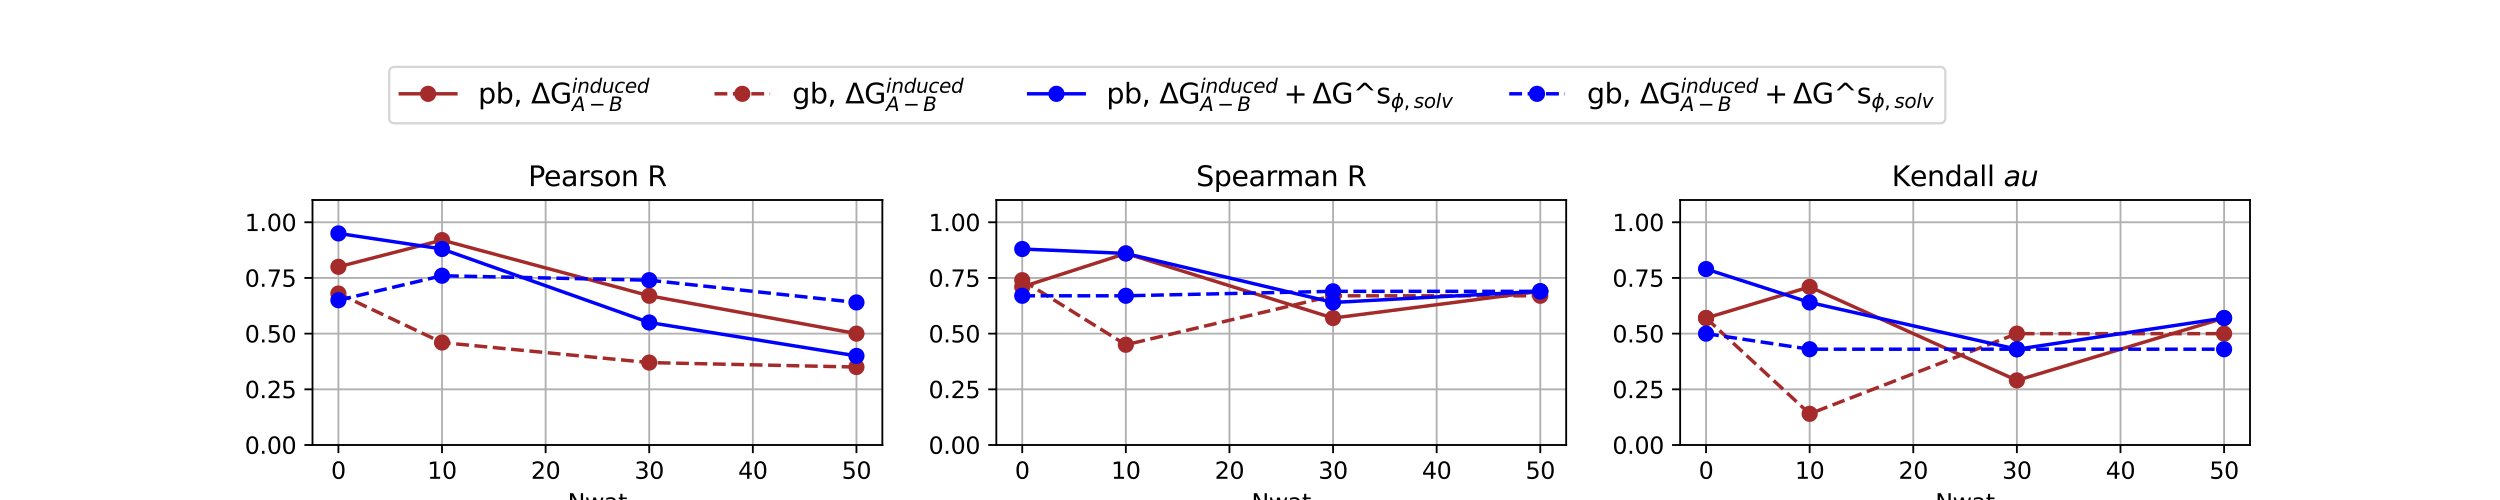 <?xml version="1.0" encoding="utf-8" standalone="no"?>
<!DOCTYPE svg PUBLIC "-//W3C//DTD SVG 1.1//EN"
  "http://www.w3.org/Graphics/SVG/1.1/DTD/svg11.dtd">
<svg xmlns:xlink="http://www.w3.org/1999/xlink" width="1080pt" height="216pt" viewBox="0 0 1080 216" xmlns="http://www.w3.org/2000/svg" version="1.1">
 <defs>
  <style type="text/css">*{stroke-linejoin: round; stroke-linecap: butt}</style>
 </defs>
 <g id="figure_1">
  <g id="patch_1">
   <path d="M 0 216 
L 1080 216 
L 1080 0 
L 0 0 
z
" style="fill: #ffffff"/>
  </g>
  <g id="axes_1">
   <g id="patch_2">
    <path d="M 135 192.24 
L 381.176 192.24 
L 381.176 86.4 
L 135 86.4 
z
" style="fill: #ffffff"/>
   </g>
   <g id="matplotlib.axis_1">
    <g id="xtick_1">
     <g id="line2d_1">
      <path d="M 146.19 192.24 
L 146.19 86.4 
" clip-path="url(#p71f052ae2a)" style="fill: none; stroke: #b0b0b0; stroke-width: 0.8; stroke-linecap: square"/>
     </g>
     <g id="line2d_2">
      <defs>
       <path id="mbffa0755cd" d="M 0 0 
L 0 3.5 
" style="stroke: #000000; stroke-width: 0.8"/>
      </defs>
      <g>
       <use xlink:href="#mbffa0755cd" x="146.19" y="192.24" style="stroke: #000000; stroke-width: 0.8"/>
      </g>
     </g>
     <g id="text_1">
      <!-- 0 -->
      <g transform="translate(143.009 206.838) scale(0.1 -0.1)">
       <defs>
        <path id="DejaVuSans-30" d="M 2034 4250 
Q 1547 4250 1301 3770 
Q 1056 3291 1056 2328 
Q 1056 1369 1301 889 
Q 1547 409 2034 409 
Q 2525 409 2770 889 
Q 3016 1369 3016 2328 
Q 3016 3291 2770 3770 
Q 2525 4250 2034 4250 
z
M 2034 4750 
Q 2819 4750 3233 4129 
Q 3647 3509 3647 2328 
Q 3647 1150 3233 529 
Q 2819 -91 2034 -91 
Q 1250 -91 836 529 
Q 422 1150 422 2328 
Q 422 3509 836 4129 
Q 1250 4750 2034 4750 
z
" transform="scale(0.016)"/>
       </defs>
       <use xlink:href="#DejaVuSans-30"/>
      </g>
     </g>
    </g>
    <g id="xtick_2">
     <g id="line2d_3">
      <path d="M 190.949 192.24 
L 190.949 86.4 
" clip-path="url(#p71f052ae2a)" style="fill: none; stroke: #b0b0b0; stroke-width: 0.8; stroke-linecap: square"/>
     </g>
     <g id="line2d_4">
      <g>
       <use xlink:href="#mbffa0755cd" x="190.949" y="192.24" style="stroke: #000000; stroke-width: 0.8"/>
      </g>
     </g>
     <g id="text_2">
      <!-- 10 -->
      <g transform="translate(184.587 206.838) scale(0.1 -0.1)">
       <defs>
        <path id="DejaVuSans-31" d="M 794 531 
L 1825 531 
L 1825 4091 
L 703 3866 
L 703 4441 
L 1819 4666 
L 2450 4666 
L 2450 531 
L 3481 531 
L 3481 0 
L 794 0 
L 794 531 
z
" transform="scale(0.016)"/>
       </defs>
       <use xlink:href="#DejaVuSans-31"/>
       <use xlink:href="#DejaVuSans-30" x="63.623"/>
      </g>
     </g>
    </g>
    <g id="xtick_3">
     <g id="line2d_5">
      <path d="M 235.709 192.24 
L 235.709 86.4 
" clip-path="url(#p71f052ae2a)" style="fill: none; stroke: #b0b0b0; stroke-width: 0.8; stroke-linecap: square"/>
     </g>
     <g id="line2d_6">
      <g>
       <use xlink:href="#mbffa0755cd" x="235.709" y="192.24" style="stroke: #000000; stroke-width: 0.8"/>
      </g>
     </g>
     <g id="text_3">
      <!-- 20 -->
      <g transform="translate(229.346 206.838) scale(0.1 -0.1)">
       <defs>
        <path id="DejaVuSans-32" d="M 1228 531 
L 3431 531 
L 3431 0 
L 469 0 
L 469 531 
Q 828 903 1448 1529 
Q 2069 2156 2228 2338 
Q 2531 2678 2651 2914 
Q 2772 3150 2772 3378 
Q 2772 3750 2511 3984 
Q 2250 4219 1831 4219 
Q 1534 4219 1204 4116 
Q 875 4013 500 3803 
L 500 4441 
Q 881 4594 1212 4672 
Q 1544 4750 1819 4750 
Q 2544 4750 2975 4387 
Q 3406 4025 3406 3419 
Q 3406 3131 3298 2873 
Q 3191 2616 2906 2266 
Q 2828 2175 2409 1742 
Q 1991 1309 1228 531 
z
" transform="scale(0.016)"/>
       </defs>
       <use xlink:href="#DejaVuSans-32"/>
       <use xlink:href="#DejaVuSans-30" x="63.623"/>
      </g>
     </g>
    </g>
    <g id="xtick_4">
     <g id="line2d_7">
      <path d="M 280.468 192.24 
L 280.468 86.4 
" clip-path="url(#p71f052ae2a)" style="fill: none; stroke: #b0b0b0; stroke-width: 0.8; stroke-linecap: square"/>
     </g>
     <g id="line2d_8">
      <g>
       <use xlink:href="#mbffa0755cd" x="280.468" y="192.24" style="stroke: #000000; stroke-width: 0.8"/>
      </g>
     </g>
     <g id="text_4">
      <!-- 30 -->
      <g transform="translate(274.105 206.838) scale(0.1 -0.1)">
       <defs>
        <path id="DejaVuSans-33" d="M 2597 2516 
Q 3050 2419 3304 2112 
Q 3559 1806 3559 1356 
Q 3559 666 3084 287 
Q 2609 -91 1734 -91 
Q 1441 -91 1130 -33 
Q 819 25 488 141 
L 488 750 
Q 750 597 1062 519 
Q 1375 441 1716 441 
Q 2309 441 2620 675 
Q 2931 909 2931 1356 
Q 2931 1769 2642 2001 
Q 2353 2234 1838 2234 
L 1294 2234 
L 1294 2753 
L 1863 2753 
Q 2328 2753 2575 2939 
Q 2822 3125 2822 3475 
Q 2822 3834 2567 4026 
Q 2313 4219 1838 4219 
Q 1578 4219 1281 4162 
Q 984 4106 628 3988 
L 628 4550 
Q 988 4650 1302 4700 
Q 1616 4750 1894 4750 
Q 2613 4750 3031 4423 
Q 3450 4097 3450 3541 
Q 3450 3153 3228 2886 
Q 3006 2619 2597 2516 
z
" transform="scale(0.016)"/>
       </defs>
       <use xlink:href="#DejaVuSans-33"/>
       <use xlink:href="#DejaVuSans-30" x="63.623"/>
      </g>
     </g>
    </g>
    <g id="xtick_5">
     <g id="line2d_9">
      <path d="M 325.227 192.24 
L 325.227 86.4 
" clip-path="url(#p71f052ae2a)" style="fill: none; stroke: #b0b0b0; stroke-width: 0.8; stroke-linecap: square"/>
     </g>
     <g id="line2d_10">
      <g>
       <use xlink:href="#mbffa0755cd" x="325.227" y="192.24" style="stroke: #000000; stroke-width: 0.8"/>
      </g>
     </g>
     <g id="text_5">
      <!-- 40 -->
      <g transform="translate(318.865 206.838) scale(0.1 -0.1)">
       <defs>
        <path id="DejaVuSans-34" d="M 2419 4116 
L 825 1625 
L 2419 1625 
L 2419 4116 
z
M 2253 4666 
L 3047 4666 
L 3047 1625 
L 3713 1625 
L 3713 1100 
L 3047 1100 
L 3047 0 
L 2419 0 
L 2419 1100 
L 313 1100 
L 313 1709 
L 2253 4666 
z
" transform="scale(0.016)"/>
       </defs>
       <use xlink:href="#DejaVuSans-34"/>
       <use xlink:href="#DejaVuSans-30" x="63.623"/>
      </g>
     </g>
    </g>
    <g id="xtick_6">
     <g id="line2d_11">
      <path d="M 369.987 192.24 
L 369.987 86.4 
" clip-path="url(#p71f052ae2a)" style="fill: none; stroke: #b0b0b0; stroke-width: 0.8; stroke-linecap: square"/>
     </g>
     <g id="line2d_12">
      <g>
       <use xlink:href="#mbffa0755cd" x="369.987" y="192.24" style="stroke: #000000; stroke-width: 0.8"/>
      </g>
     </g>
     <g id="text_6">
      <!-- 50 -->
      <g transform="translate(363.624 206.838) scale(0.1 -0.1)">
       <defs>
        <path id="DejaVuSans-35" d="M 691 4666 
L 3169 4666 
L 3169 4134 
L 1269 4134 
L 1269 2991 
Q 1406 3038 1543 3061 
Q 1681 3084 1819 3084 
Q 2600 3084 3056 2656 
Q 3513 2228 3513 1497 
Q 3513 744 3044 326 
Q 2575 -91 1722 -91 
Q 1428 -91 1123 -41 
Q 819 9 494 109 
L 494 744 
Q 775 591 1075 516 
Q 1375 441 1709 441 
Q 2250 441 2565 725 
Q 2881 1009 2881 1497 
Q 2881 1984 2565 2268 
Q 2250 2553 1709 2553 
Q 1456 2553 1204 2497 
Q 953 2441 691 2322 
L 691 4666 
z
" transform="scale(0.016)"/>
       </defs>
       <use xlink:href="#DejaVuSans-35"/>
       <use xlink:href="#DejaVuSans-30" x="63.623"/>
      </g>
     </g>
    </g>
    <g id="text_7">
     <!-- Nwat -->
     <g transform="translate(245.234 220.517) scale(0.1 -0.1)">
      <defs>
       <path id="DejaVuSans-4e" d="M 628 4666 
L 1478 4666 
L 3547 763 
L 3547 4666 
L 4159 4666 
L 4159 0 
L 3309 0 
L 1241 3903 
L 1241 0 
L 628 0 
L 628 4666 
z
" transform="scale(0.016)"/>
       <path id="DejaVuSans-77" d="M 269 3500 
L 844 3500 
L 1563 769 
L 2278 3500 
L 2956 3500 
L 3675 769 
L 4391 3500 
L 4966 3500 
L 4050 0 
L 3372 0 
L 2619 2869 
L 1863 0 
L 1184 0 
L 269 3500 
z
" transform="scale(0.016)"/>
       <path id="DejaVuSans-61" d="M 2194 1759 
Q 1497 1759 1228 1600 
Q 959 1441 959 1056 
Q 959 750 1161 570 
Q 1363 391 1709 391 
Q 2188 391 2477 730 
Q 2766 1069 2766 1631 
L 2766 1759 
L 2194 1759 
z
M 3341 1997 
L 3341 0 
L 2766 0 
L 2766 531 
Q 2569 213 2275 61 
Q 1981 -91 1556 -91 
Q 1019 -91 701 211 
Q 384 513 384 1019 
Q 384 1609 779 1909 
Q 1175 2209 1959 2209 
L 2766 2209 
L 2766 2266 
Q 2766 2663 2505 2880 
Q 2244 3097 1772 3097 
Q 1472 3097 1187 3025 
Q 903 2953 641 2809 
L 641 3341 
Q 956 3463 1253 3523 
Q 1550 3584 1831 3584 
Q 2591 3584 2966 3190 
Q 3341 2797 3341 1997 
z
" transform="scale(0.016)"/>
       <path id="DejaVuSans-74" d="M 1172 4494 
L 1172 3500 
L 2356 3500 
L 2356 3053 
L 1172 3053 
L 1172 1153 
Q 1172 725 1289 603 
Q 1406 481 1766 481 
L 2356 481 
L 2356 0 
L 1766 0 
Q 1100 0 847 248 
Q 594 497 594 1153 
L 594 3053 
L 172 3053 
L 172 3500 
L 594 3500 
L 594 4494 
L 1172 4494 
z
" transform="scale(0.016)"/>
      </defs>
      <use xlink:href="#DejaVuSans-4e"/>
      <use xlink:href="#DejaVuSans-77" x="74.805"/>
      <use xlink:href="#DejaVuSans-61" x="156.592"/>
      <use xlink:href="#DejaVuSans-74" x="217.871"/>
     </g>
    </g>
   </g>
   <g id="matplotlib.axis_2">
    <g id="ytick_1">
     <g id="line2d_13">
      <path d="M 135 192.24 
L 381.176 192.24 
" clip-path="url(#p71f052ae2a)" style="fill: none; stroke: #b0b0b0; stroke-width: 0.8; stroke-linecap: square"/>
     </g>
     <g id="line2d_14">
      <defs>
       <path id="me4a2e442e1" d="M 0 0 
L -3.5 0 
" style="stroke: #000000; stroke-width: 0.8"/>
      </defs>
      <g>
       <use xlink:href="#me4a2e442e1" x="135" y="192.24" style="stroke: #000000; stroke-width: 0.8"/>
      </g>
     </g>
     <g id="text_8">
      <!-- 0.00 -->
      <g transform="translate(105.734 196.039) scale(0.1 -0.1)">
       <defs>
        <path id="DejaVuSans-2e" d="M 684 794 
L 1344 794 
L 1344 0 
L 684 0 
L 684 794 
z
" transform="scale(0.016)"/>
       </defs>
       <use xlink:href="#DejaVuSans-30"/>
       <use xlink:href="#DejaVuSans-2e" x="63.623"/>
       <use xlink:href="#DejaVuSans-30" x="95.41"/>
       <use xlink:href="#DejaVuSans-30" x="159.033"/>
      </g>
     </g>
    </g>
    <g id="ytick_2">
     <g id="line2d_15">
      <path d="M 135 168.185 
L 381.176 168.185 
" clip-path="url(#p71f052ae2a)" style="fill: none; stroke: #b0b0b0; stroke-width: 0.8; stroke-linecap: square"/>
     </g>
     <g id="line2d_16">
      <g>
       <use xlink:href="#me4a2e442e1" x="135" y="168.185" style="stroke: #000000; stroke-width: 0.8"/>
      </g>
     </g>
     <g id="text_9">
      <!-- 0.25 -->
      <g transform="translate(105.734 171.985) scale(0.1 -0.1)">
       <use xlink:href="#DejaVuSans-30"/>
       <use xlink:href="#DejaVuSans-2e" x="63.623"/>
       <use xlink:href="#DejaVuSans-32" x="95.41"/>
       <use xlink:href="#DejaVuSans-35" x="159.033"/>
      </g>
     </g>
    </g>
    <g id="ytick_3">
     <g id="line2d_17">
      <path d="M 135 144.131 
L 381.176 144.131 
" clip-path="url(#p71f052ae2a)" style="fill: none; stroke: #b0b0b0; stroke-width: 0.8; stroke-linecap: square"/>
     </g>
     <g id="line2d_18">
      <g>
       <use xlink:href="#me4a2e442e1" x="135" y="144.131" style="stroke: #000000; stroke-width: 0.8"/>
      </g>
     </g>
     <g id="text_10">
      <!-- 0.50 -->
      <g transform="translate(105.734 147.93) scale(0.1 -0.1)">
       <use xlink:href="#DejaVuSans-30"/>
       <use xlink:href="#DejaVuSans-2e" x="63.623"/>
       <use xlink:href="#DejaVuSans-35" x="95.41"/>
       <use xlink:href="#DejaVuSans-30" x="159.033"/>
      </g>
     </g>
    </g>
    <g id="ytick_4">
     <g id="line2d_19">
      <path d="M 135 120.076 
L 381.176 120.076 
" clip-path="url(#p71f052ae2a)" style="fill: none; stroke: #b0b0b0; stroke-width: 0.8; stroke-linecap: square"/>
     </g>
     <g id="line2d_20">
      <g>
       <use xlink:href="#me4a2e442e1" x="135" y="120.076" style="stroke: #000000; stroke-width: 0.8"/>
      </g>
     </g>
     <g id="text_11">
      <!-- 0.75 -->
      <g transform="translate(105.734 123.876) scale(0.1 -0.1)">
       <defs>
        <path id="DejaVuSans-37" d="M 525 4666 
L 3525 4666 
L 3525 4397 
L 1831 0 
L 1172 0 
L 2766 4134 
L 525 4134 
L 525 4666 
z
" transform="scale(0.016)"/>
       </defs>
       <use xlink:href="#DejaVuSans-30"/>
       <use xlink:href="#DejaVuSans-2e" x="63.623"/>
       <use xlink:href="#DejaVuSans-37" x="95.41"/>
       <use xlink:href="#DejaVuSans-35" x="159.033"/>
      </g>
     </g>
    </g>
    <g id="ytick_5">
     <g id="line2d_21">
      <path d="M 135 96.022 
L 381.176 96.022 
" clip-path="url(#p71f052ae2a)" style="fill: none; stroke: #b0b0b0; stroke-width: 0.8; stroke-linecap: square"/>
     </g>
     <g id="line2d_22">
      <g>
       <use xlink:href="#me4a2e442e1" x="135" y="96.022" style="stroke: #000000; stroke-width: 0.8"/>
      </g>
     </g>
     <g id="text_12">
      <!-- 1.00 -->
      <g transform="translate(105.734 99.821) scale(0.1 -0.1)">
       <use xlink:href="#DejaVuSans-31"/>
       <use xlink:href="#DejaVuSans-2e" x="63.623"/>
       <use xlink:href="#DejaVuSans-30" x="95.41"/>
       <use xlink:href="#DejaVuSans-30" x="159.033"/>
      </g>
     </g>
    </g>
   </g>
   <g id="line2d_23">
    <path d="M 146.19 115.265 
L 190.949 103.719 
L 280.468 127.774 
L 369.987 144.131 
" clip-path="url(#p71f052ae2a)" style="fill: none; stroke: #a52a2a; stroke-width: 1.5; stroke-linecap: square"/>
    <defs>
     <path id="mffb9c259c3" d="M 0 3 
C 0.796 3 1.559 2.684 2.121 2.121 
C 2.684 1.559 3 0.796 3 0 
C 3 -0.796 2.684 -1.559 2.121 -2.121 
C 1.559 -2.684 0.796 -3 0 -3 
C -0.796 -3 -1.559 -2.684 -2.121 -2.121 
C -2.684 -1.559 -3 -0.796 -3 0 
C -3 0.796 -2.684 1.559 -2.121 2.121 
C -1.559 2.684 -0.796 3 0 3 
z
" style="stroke: #a52a2a"/>
    </defs>
    <g clip-path="url(#p71f052ae2a)">
     <use xlink:href="#mffb9c259c3" x="146.19" y="115.265" style="fill: #a52a2a; stroke: #a52a2a"/>
     <use xlink:href="#mffb9c259c3" x="190.949" y="103.719" style="fill: #a52a2a; stroke: #a52a2a"/>
     <use xlink:href="#mffb9c259c3" x="280.468" y="127.774" style="fill: #a52a2a; stroke: #a52a2a"/>
     <use xlink:href="#mffb9c259c3" x="369.987" y="144.131" style="fill: #a52a2a; stroke: #a52a2a"/>
    </g>
   </g>
   <g id="line2d_24">
    <path d="M 146.19 126.812 
L 190.949 147.98 
L 280.468 156.639 
L 369.987 158.564 
" clip-path="url(#p71f052ae2a)" style="fill: none; stroke-dasharray: 5.55,2.4; stroke-dashoffset: 0; stroke: #a52a2a; stroke-width: 1.5"/>
    <g clip-path="url(#p71f052ae2a)">
     <use xlink:href="#mffb9c259c3" x="146.19" y="126.812" style="fill: #a52a2a; stroke: #a52a2a"/>
     <use xlink:href="#mffb9c259c3" x="190.949" y="147.98" style="fill: #a52a2a; stroke: #a52a2a"/>
     <use xlink:href="#mffb9c259c3" x="280.468" y="156.639" style="fill: #a52a2a; stroke: #a52a2a"/>
     <use xlink:href="#mffb9c259c3" x="369.987" y="158.564" style="fill: #a52a2a; stroke: #a52a2a"/>
    </g>
   </g>
   <g id="line2d_25">
    <path d="M 146.19 100.833 
L 190.949 107.568 
L 280.468 139.32 
L 369.987 153.753 
" clip-path="url(#p71f052ae2a)" style="fill: none; stroke: #0000ff; stroke-width: 1.5; stroke-linecap: square"/>
    <defs>
     <path id="m24ae18a501" d="M 0 3 
C 0.796 3 1.559 2.684 2.121 2.121 
C 2.684 1.559 3 0.796 3 0 
C 3 -0.796 2.684 -1.559 2.121 -2.121 
C 1.559 -2.684 0.796 -3 0 -3 
C -0.796 -3 -1.559 -2.684 -2.121 -2.121 
C -2.684 -1.559 -3 -0.796 -3 0 
C -3 0.796 -2.684 1.559 -2.121 2.121 
C -1.559 2.684 -0.796 3 0 3 
z
" style="stroke: #0000ff"/>
    </defs>
    <g clip-path="url(#p71f052ae2a)">
     <use xlink:href="#m24ae18a501" x="146.19" y="100.833" style="fill: #0000ff; stroke: #0000ff"/>
     <use xlink:href="#m24ae18a501" x="190.949" y="107.568" style="fill: #0000ff; stroke: #0000ff"/>
     <use xlink:href="#m24ae18a501" x="280.468" y="139.32" style="fill: #0000ff; stroke: #0000ff"/>
     <use xlink:href="#m24ae18a501" x="369.987" y="153.753" style="fill: #0000ff; stroke: #0000ff"/>
    </g>
   </g>
   <g id="line2d_26">
    <path d="M 146.19 129.698 
L 190.949 119.114 
L 280.468 121.039 
L 369.987 130.66 
" clip-path="url(#p71f052ae2a)" style="fill: none; stroke-dasharray: 5.55,2.4; stroke-dashoffset: 0; stroke: #0000ff; stroke-width: 1.5"/>
    <g clip-path="url(#p71f052ae2a)">
     <use xlink:href="#m24ae18a501" x="146.19" y="129.698" style="fill: #0000ff; stroke: #0000ff"/>
     <use xlink:href="#m24ae18a501" x="190.949" y="119.114" style="fill: #0000ff; stroke: #0000ff"/>
     <use xlink:href="#m24ae18a501" x="280.468" y="121.039" style="fill: #0000ff; stroke: #0000ff"/>
     <use xlink:href="#m24ae18a501" x="369.987" y="130.66" style="fill: #0000ff; stroke: #0000ff"/>
    </g>
   </g>
   <g id="patch_3">
    <path d="M 135 192.24 
L 135 86.4 
" style="fill: none; stroke: #000000; stroke-width: 0.8; stroke-linejoin: miter; stroke-linecap: square"/>
   </g>
   <g id="patch_4">
    <path d="M 381.176 192.24 
L 381.176 86.4 
" style="fill: none; stroke: #000000; stroke-width: 0.8; stroke-linejoin: miter; stroke-linecap: square"/>
   </g>
   <g id="patch_5">
    <path d="M 135 192.24 
L 381.176 192.24 
" style="fill: none; stroke: #000000; stroke-width: 0.8; stroke-linejoin: miter; stroke-linecap: square"/>
   </g>
   <g id="patch_6">
    <path d="M 135 86.4 
L 381.176 86.4 
" style="fill: none; stroke: #000000; stroke-width: 0.8; stroke-linejoin: miter; stroke-linecap: square"/>
   </g>
   <g id="text_13">
    <!-- Pearson R -->
    <g transform="translate(228.177 80.4) scale(0.12 -0.12)">
     <defs>
      <path id="DejaVuSans-50" d="M 1259 4147 
L 1259 2394 
L 2053 2394 
Q 2494 2394 2734 2622 
Q 2975 2850 2975 3272 
Q 2975 3691 2734 3919 
Q 2494 4147 2053 4147 
L 1259 4147 
z
M 628 4666 
L 2053 4666 
Q 2838 4666 3239 4311 
Q 3641 3956 3641 3272 
Q 3641 2581 3239 2228 
Q 2838 1875 2053 1875 
L 1259 1875 
L 1259 0 
L 628 0 
L 628 4666 
z
" transform="scale(0.016)"/>
      <path id="DejaVuSans-65" d="M 3597 1894 
L 3597 1613 
L 953 1613 
Q 991 1019 1311 708 
Q 1631 397 2203 397 
Q 2534 397 2845 478 
Q 3156 559 3463 722 
L 3463 178 
Q 3153 47 2828 -22 
Q 2503 -91 2169 -91 
Q 1331 -91 842 396 
Q 353 884 353 1716 
Q 353 2575 817 3079 
Q 1281 3584 2069 3584 
Q 2775 3584 3186 3129 
Q 3597 2675 3597 1894 
z
M 3022 2063 
Q 3016 2534 2758 2815 
Q 2500 3097 2075 3097 
Q 1594 3097 1305 2825 
Q 1016 2553 972 2059 
L 3022 2063 
z
" transform="scale(0.016)"/>
      <path id="DejaVuSans-72" d="M 2631 2963 
Q 2534 3019 2420 3045 
Q 2306 3072 2169 3072 
Q 1681 3072 1420 2755 
Q 1159 2438 1159 1844 
L 1159 0 
L 581 0 
L 581 3500 
L 1159 3500 
L 1159 2956 
Q 1341 3275 1631 3429 
Q 1922 3584 2338 3584 
Q 2397 3584 2469 3576 
Q 2541 3569 2628 3553 
L 2631 2963 
z
" transform="scale(0.016)"/>
      <path id="DejaVuSans-73" d="M 2834 3397 
L 2834 2853 
Q 2591 2978 2328 3040 
Q 2066 3103 1784 3103 
Q 1356 3103 1142 2972 
Q 928 2841 928 2578 
Q 928 2378 1081 2264 
Q 1234 2150 1697 2047 
L 1894 2003 
Q 2506 1872 2764 1633 
Q 3022 1394 3022 966 
Q 3022 478 2636 193 
Q 2250 -91 1575 -91 
Q 1294 -91 989 -36 
Q 684 19 347 128 
L 347 722 
Q 666 556 975 473 
Q 1284 391 1588 391 
Q 1994 391 2212 530 
Q 2431 669 2431 922 
Q 2431 1156 2273 1281 
Q 2116 1406 1581 1522 
L 1381 1569 
Q 847 1681 609 1914 
Q 372 2147 372 2553 
Q 372 3047 722 3315 
Q 1072 3584 1716 3584 
Q 2034 3584 2315 3537 
Q 2597 3491 2834 3397 
z
" transform="scale(0.016)"/>
      <path id="DejaVuSans-6f" d="M 1959 3097 
Q 1497 3097 1228 2736 
Q 959 2375 959 1747 
Q 959 1119 1226 758 
Q 1494 397 1959 397 
Q 2419 397 2687 759 
Q 2956 1122 2956 1747 
Q 2956 2369 2687 2733 
Q 2419 3097 1959 3097 
z
M 1959 3584 
Q 2709 3584 3137 3096 
Q 3566 2609 3566 1747 
Q 3566 888 3137 398 
Q 2709 -91 1959 -91 
Q 1206 -91 779 398 
Q 353 888 353 1747 
Q 353 2609 779 3096 
Q 1206 3584 1959 3584 
z
" transform="scale(0.016)"/>
      <path id="DejaVuSans-6e" d="M 3513 2113 
L 3513 0 
L 2938 0 
L 2938 2094 
Q 2938 2591 2744 2837 
Q 2550 3084 2163 3084 
Q 1697 3084 1428 2787 
Q 1159 2491 1159 1978 
L 1159 0 
L 581 0 
L 581 3500 
L 1159 3500 
L 1159 2956 
Q 1366 3272 1645 3428 
Q 1925 3584 2291 3584 
Q 2894 3584 3203 3211 
Q 3513 2838 3513 2113 
z
" transform="scale(0.016)"/>
      <path id="DejaVuSans-20" transform="scale(0.016)"/>
      <path id="DejaVuSans-52" d="M 2841 2188 
Q 3044 2119 3236 1894 
Q 3428 1669 3622 1275 
L 4263 0 
L 3584 0 
L 2988 1197 
Q 2756 1666 2539 1819 
Q 2322 1972 1947 1972 
L 1259 1972 
L 1259 0 
L 628 0 
L 628 4666 
L 2053 4666 
Q 2853 4666 3247 4331 
Q 3641 3997 3641 3322 
Q 3641 2881 3436 2590 
Q 3231 2300 2841 2188 
z
M 1259 4147 
L 1259 2491 
L 2053 2491 
Q 2509 2491 2742 2702 
Q 2975 2913 2975 3322 
Q 2975 3731 2742 3939 
Q 2509 4147 2053 4147 
L 1259 4147 
z
" transform="scale(0.016)"/>
     </defs>
     <use xlink:href="#DejaVuSans-50"/>
     <use xlink:href="#DejaVuSans-65" x="56.678"/>
     <use xlink:href="#DejaVuSans-61" x="118.201"/>
     <use xlink:href="#DejaVuSans-72" x="179.48"/>
     <use xlink:href="#DejaVuSans-73" x="220.594"/>
     <use xlink:href="#DejaVuSans-6f" x="272.693"/>
     <use xlink:href="#DejaVuSans-6e" x="333.875"/>
     <use xlink:href="#DejaVuSans-20" x="397.254"/>
     <use xlink:href="#DejaVuSans-52" x="429.041"/>
    </g>
   </g>
  </g>
  <g id="axes_2">
   <g id="patch_7">
    <path d="M 430.412 192.24 
L 676.588 192.24 
L 676.588 86.4 
L 430.412 86.4 
z
" style="fill: #ffffff"/>
   </g>
   <g id="matplotlib.axis_3">
    <g id="xtick_7">
     <g id="line2d_27">
      <path d="M 441.602 192.24 
L 441.602 86.4 
" clip-path="url(#pf700014581)" style="fill: none; stroke: #b0b0b0; stroke-width: 0.8; stroke-linecap: square"/>
     </g>
     <g id="line2d_28">
      <g>
       <use xlink:href="#mbffa0755cd" x="441.602" y="192.24" style="stroke: #000000; stroke-width: 0.8"/>
      </g>
     </g>
     <g id="text_14">
      <!-- 0 -->
      <g transform="translate(438.42 206.838) scale(0.1 -0.1)">
       <use xlink:href="#DejaVuSans-30"/>
      </g>
     </g>
    </g>
    <g id="xtick_8">
     <g id="line2d_29">
      <path d="M 486.361 192.24 
L 486.361 86.4 
" clip-path="url(#pf700014581)" style="fill: none; stroke: #b0b0b0; stroke-width: 0.8; stroke-linecap: square"/>
     </g>
     <g id="line2d_30">
      <g>
       <use xlink:href="#mbffa0755cd" x="486.361" y="192.24" style="stroke: #000000; stroke-width: 0.8"/>
      </g>
     </g>
     <g id="text_15">
      <!-- 10 -->
      <g transform="translate(479.998 206.838) scale(0.1 -0.1)">
       <use xlink:href="#DejaVuSans-31"/>
       <use xlink:href="#DejaVuSans-30" x="63.623"/>
      </g>
     </g>
    </g>
    <g id="xtick_9">
     <g id="line2d_31">
      <path d="M 531.12 192.24 
L 531.12 86.4 
" clip-path="url(#pf700014581)" style="fill: none; stroke: #b0b0b0; stroke-width: 0.8; stroke-linecap: square"/>
     </g>
     <g id="line2d_32">
      <g>
       <use xlink:href="#mbffa0755cd" x="531.12" y="192.24" style="stroke: #000000; stroke-width: 0.8"/>
      </g>
     </g>
     <g id="text_16">
      <!-- 20 -->
      <g transform="translate(524.758 206.838) scale(0.1 -0.1)">
       <use xlink:href="#DejaVuSans-32"/>
       <use xlink:href="#DejaVuSans-30" x="63.623"/>
      </g>
     </g>
    </g>
    <g id="xtick_10">
     <g id="line2d_33">
      <path d="M 575.88 192.24 
L 575.88 86.4 
" clip-path="url(#pf700014581)" style="fill: none; stroke: #b0b0b0; stroke-width: 0.8; stroke-linecap: square"/>
     </g>
     <g id="line2d_34">
      <g>
       <use xlink:href="#mbffa0755cd" x="575.88" y="192.24" style="stroke: #000000; stroke-width: 0.8"/>
      </g>
     </g>
     <g id="text_17">
      <!-- 30 -->
      <g transform="translate(569.517 206.838) scale(0.1 -0.1)">
       <use xlink:href="#DejaVuSans-33"/>
       <use xlink:href="#DejaVuSans-30" x="63.623"/>
      </g>
     </g>
    </g>
    <g id="xtick_11">
     <g id="line2d_35">
      <path d="M 620.639 192.24 
L 620.639 86.4 
" clip-path="url(#pf700014581)" style="fill: none; stroke: #b0b0b0; stroke-width: 0.8; stroke-linecap: square"/>
     </g>
     <g id="line2d_36">
      <g>
       <use xlink:href="#mbffa0755cd" x="620.639" y="192.24" style="stroke: #000000; stroke-width: 0.8"/>
      </g>
     </g>
     <g id="text_18">
      <!-- 40 -->
      <g transform="translate(614.277 206.838) scale(0.1 -0.1)">
       <use xlink:href="#DejaVuSans-34"/>
       <use xlink:href="#DejaVuSans-30" x="63.623"/>
      </g>
     </g>
    </g>
    <g id="xtick_12">
     <g id="line2d_37">
      <path d="M 665.398 192.24 
L 665.398 86.4 
" clip-path="url(#pf700014581)" style="fill: none; stroke: #b0b0b0; stroke-width: 0.8; stroke-linecap: square"/>
     </g>
     <g id="line2d_38">
      <g>
       <use xlink:href="#mbffa0755cd" x="665.398" y="192.24" style="stroke: #000000; stroke-width: 0.8"/>
      </g>
     </g>
     <g id="text_19">
      <!-- 50 -->
      <g transform="translate(659.036 206.838) scale(0.1 -0.1)">
       <use xlink:href="#DejaVuSans-35"/>
       <use xlink:href="#DejaVuSans-30" x="63.623"/>
      </g>
     </g>
    </g>
    <g id="text_20">
     <!-- Nwat -->
     <g transform="translate(540.646 220.517) scale(0.1 -0.1)">
      <use xlink:href="#DejaVuSans-4e"/>
      <use xlink:href="#DejaVuSans-77" x="74.805"/>
      <use xlink:href="#DejaVuSans-61" x="156.592"/>
      <use xlink:href="#DejaVuSans-74" x="217.871"/>
     </g>
    </g>
   </g>
   <g id="matplotlib.axis_4">
    <g id="ytick_6">
     <g id="line2d_39">
      <path d="M 430.412 192.24 
L 676.588 192.24 
" clip-path="url(#pf700014581)" style="fill: none; stroke: #b0b0b0; stroke-width: 0.8; stroke-linecap: square"/>
     </g>
     <g id="line2d_40">
      <g>
       <use xlink:href="#me4a2e442e1" x="430.412" y="192.24" style="stroke: #000000; stroke-width: 0.8"/>
      </g>
     </g>
     <g id="text_21">
      <!-- 0.00 -->
      <g transform="translate(401.146 196.039) scale(0.1 -0.1)">
       <use xlink:href="#DejaVuSans-30"/>
       <use xlink:href="#DejaVuSans-2e" x="63.623"/>
       <use xlink:href="#DejaVuSans-30" x="95.41"/>
       <use xlink:href="#DejaVuSans-30" x="159.033"/>
      </g>
     </g>
    </g>
    <g id="ytick_7">
     <g id="line2d_41">
      <path d="M 430.412 168.185 
L 676.588 168.185 
" clip-path="url(#pf700014581)" style="fill: none; stroke: #b0b0b0; stroke-width: 0.8; stroke-linecap: square"/>
     </g>
     <g id="line2d_42">
      <g>
       <use xlink:href="#me4a2e442e1" x="430.412" y="168.185" style="stroke: #000000; stroke-width: 0.8"/>
      </g>
     </g>
     <g id="text_22">
      <!-- 0.25 -->
      <g transform="translate(401.146 171.985) scale(0.1 -0.1)">
       <use xlink:href="#DejaVuSans-30"/>
       <use xlink:href="#DejaVuSans-2e" x="63.623"/>
       <use xlink:href="#DejaVuSans-32" x="95.41"/>
       <use xlink:href="#DejaVuSans-35" x="159.033"/>
      </g>
     </g>
    </g>
    <g id="ytick_8">
     <g id="line2d_43">
      <path d="M 430.412 144.131 
L 676.588 144.131 
" clip-path="url(#pf700014581)" style="fill: none; stroke: #b0b0b0; stroke-width: 0.8; stroke-linecap: square"/>
     </g>
     <g id="line2d_44">
      <g>
       <use xlink:href="#me4a2e442e1" x="430.412" y="144.131" style="stroke: #000000; stroke-width: 0.8"/>
      </g>
     </g>
     <g id="text_23">
      <!-- 0.50 -->
      <g transform="translate(401.146 147.93) scale(0.1 -0.1)">
       <use xlink:href="#DejaVuSans-30"/>
       <use xlink:href="#DejaVuSans-2e" x="63.623"/>
       <use xlink:href="#DejaVuSans-35" x="95.41"/>
       <use xlink:href="#DejaVuSans-30" x="159.033"/>
      </g>
     </g>
    </g>
    <g id="ytick_9">
     <g id="line2d_45">
      <path d="M 430.412 120.076 
L 676.588 120.076 
" clip-path="url(#pf700014581)" style="fill: none; stroke: #b0b0b0; stroke-width: 0.8; stroke-linecap: square"/>
     </g>
     <g id="line2d_46">
      <g>
       <use xlink:href="#me4a2e442e1" x="430.412" y="120.076" style="stroke: #000000; stroke-width: 0.8"/>
      </g>
     </g>
     <g id="text_24">
      <!-- 0.75 -->
      <g transform="translate(401.146 123.876) scale(0.1 -0.1)">
       <use xlink:href="#DejaVuSans-30"/>
       <use xlink:href="#DejaVuSans-2e" x="63.623"/>
       <use xlink:href="#DejaVuSans-37" x="95.41"/>
       <use xlink:href="#DejaVuSans-35" x="159.033"/>
      </g>
     </g>
    </g>
    <g id="ytick_10">
     <g id="line2d_47">
      <path d="M 430.412 96.022 
L 676.588 96.022 
" clip-path="url(#pf700014581)" style="fill: none; stroke: #b0b0b0; stroke-width: 0.8; stroke-linecap: square"/>
     </g>
     <g id="line2d_48">
      <g>
       <use xlink:href="#me4a2e442e1" x="430.412" y="96.022" style="stroke: #000000; stroke-width: 0.8"/>
      </g>
     </g>
     <g id="text_25">
      <!-- 1.00 -->
      <g transform="translate(401.146 99.821) scale(0.1 -0.1)">
       <use xlink:href="#DejaVuSans-31"/>
       <use xlink:href="#DejaVuSans-2e" x="63.623"/>
       <use xlink:href="#DejaVuSans-30" x="95.41"/>
       <use xlink:href="#DejaVuSans-30" x="159.033"/>
      </g>
     </g>
    </g>
   </g>
   <g id="line2d_49">
    <path d="M 441.602 123.925 
L 486.361 109.492 
L 575.88 137.396 
L 665.398 125.849 
" clip-path="url(#pf700014581)" style="fill: none; stroke: #a52a2a; stroke-width: 1.5; stroke-linecap: square"/>
    <g clip-path="url(#pf700014581)">
     <use xlink:href="#mffb9c259c3" x="441.602" y="123.925" style="fill: #a52a2a; stroke: #a52a2a"/>
     <use xlink:href="#mffb9c259c3" x="486.361" y="109.492" style="fill: #a52a2a; stroke: #a52a2a"/>
     <use xlink:href="#mffb9c259c3" x="575.88" y="137.396" style="fill: #a52a2a; stroke: #a52a2a"/>
     <use xlink:href="#mffb9c259c3" x="665.398" y="125.849" style="fill: #a52a2a; stroke: #a52a2a"/>
    </g>
   </g>
   <g id="line2d_50">
    <path d="M 441.602 121.039 
L 486.361 148.942 
L 575.88 127.774 
L 665.398 127.774 
" clip-path="url(#pf700014581)" style="fill: none; stroke-dasharray: 5.55,2.4; stroke-dashoffset: 0; stroke: #a52a2a; stroke-width: 1.5"/>
    <g clip-path="url(#pf700014581)">
     <use xlink:href="#mffb9c259c3" x="441.602" y="121.039" style="fill: #a52a2a; stroke: #a52a2a"/>
     <use xlink:href="#mffb9c259c3" x="486.361" y="148.942" style="fill: #a52a2a; stroke: #a52a2a"/>
     <use xlink:href="#mffb9c259c3" x="575.88" y="127.774" style="fill: #a52a2a; stroke: #a52a2a"/>
     <use xlink:href="#mffb9c259c3" x="665.398" y="127.774" style="fill: #a52a2a; stroke: #a52a2a"/>
    </g>
   </g>
   <g id="line2d_51">
    <path d="M 441.602 107.568 
L 486.361 109.492 
L 575.88 130.66 
L 665.398 125.849 
" clip-path="url(#pf700014581)" style="fill: none; stroke: #0000ff; stroke-width: 1.5; stroke-linecap: square"/>
    <g clip-path="url(#pf700014581)">
     <use xlink:href="#m24ae18a501" x="441.602" y="107.568" style="fill: #0000ff; stroke: #0000ff"/>
     <use xlink:href="#m24ae18a501" x="486.361" y="109.492" style="fill: #0000ff; stroke: #0000ff"/>
     <use xlink:href="#m24ae18a501" x="575.88" y="130.66" style="fill: #0000ff; stroke: #0000ff"/>
     <use xlink:href="#m24ae18a501" x="665.398" y="125.849" style="fill: #0000ff; stroke: #0000ff"/>
    </g>
   </g>
   <g id="line2d_52">
    <path d="M 441.602 127.774 
L 486.361 127.774 
L 575.88 125.849 
L 665.398 125.849 
" clip-path="url(#pf700014581)" style="fill: none; stroke-dasharray: 5.55,2.4; stroke-dashoffset: 0; stroke: #0000ff; stroke-width: 1.5"/>
    <g clip-path="url(#pf700014581)">
     <use xlink:href="#m24ae18a501" x="441.602" y="127.774" style="fill: #0000ff; stroke: #0000ff"/>
     <use xlink:href="#m24ae18a501" x="486.361" y="127.774" style="fill: #0000ff; stroke: #0000ff"/>
     <use xlink:href="#m24ae18a501" x="575.88" y="125.849" style="fill: #0000ff; stroke: #0000ff"/>
     <use xlink:href="#m24ae18a501" x="665.398" y="125.849" style="fill: #0000ff; stroke: #0000ff"/>
    </g>
   </g>
   <g id="patch_8">
    <path d="M 430.412 192.24 
L 430.412 86.4 
" style="fill: none; stroke: #000000; stroke-width: 0.8; stroke-linejoin: miter; stroke-linecap: square"/>
   </g>
   <g id="patch_9">
    <path d="M 676.588 192.24 
L 676.588 86.4 
" style="fill: none; stroke: #000000; stroke-width: 0.8; stroke-linejoin: miter; stroke-linecap: square"/>
   </g>
   <g id="patch_10">
    <path d="M 430.412 192.24 
L 676.588 192.24 
" style="fill: none; stroke: #000000; stroke-width: 0.8; stroke-linejoin: miter; stroke-linecap: square"/>
   </g>
   <g id="patch_11">
    <path d="M 430.412 86.4 
L 676.588 86.4 
" style="fill: none; stroke: #000000; stroke-width: 0.8; stroke-linejoin: miter; stroke-linecap: square"/>
   </g>
   <g id="text_26">
    <!-- Spearman R -->
    <g transform="translate(516.752 80.4) scale(0.12 -0.12)">
     <defs>
      <path id="DejaVuSans-53" d="M 3425 4513 
L 3425 3897 
Q 3066 4069 2747 4153 
Q 2428 4238 2131 4238 
Q 1616 4238 1336 4038 
Q 1056 3838 1056 3469 
Q 1056 3159 1242 3001 
Q 1428 2844 1947 2747 
L 2328 2669 
Q 3034 2534 3370 2195 
Q 3706 1856 3706 1288 
Q 3706 609 3251 259 
Q 2797 -91 1919 -91 
Q 1588 -91 1214 -16 
Q 841 59 441 206 
L 441 856 
Q 825 641 1194 531 
Q 1563 422 1919 422 
Q 2459 422 2753 634 
Q 3047 847 3047 1241 
Q 3047 1584 2836 1778 
Q 2625 1972 2144 2069 
L 1759 2144 
Q 1053 2284 737 2584 
Q 422 2884 422 3419 
Q 422 4038 858 4394 
Q 1294 4750 2059 4750 
Q 2388 4750 2728 4690 
Q 3069 4631 3425 4513 
z
" transform="scale(0.016)"/>
      <path id="DejaVuSans-70" d="M 1159 525 
L 1159 -1331 
L 581 -1331 
L 581 3500 
L 1159 3500 
L 1159 2969 
Q 1341 3281 1617 3432 
Q 1894 3584 2278 3584 
Q 2916 3584 3314 3078 
Q 3713 2572 3713 1747 
Q 3713 922 3314 415 
Q 2916 -91 2278 -91 
Q 1894 -91 1617 61 
Q 1341 213 1159 525 
z
M 3116 1747 
Q 3116 2381 2855 2742 
Q 2594 3103 2138 3103 
Q 1681 3103 1420 2742 
Q 1159 2381 1159 1747 
Q 1159 1113 1420 752 
Q 1681 391 2138 391 
Q 2594 391 2855 752 
Q 3116 1113 3116 1747 
z
" transform="scale(0.016)"/>
      <path id="DejaVuSans-6d" d="M 3328 2828 
Q 3544 3216 3844 3400 
Q 4144 3584 4550 3584 
Q 5097 3584 5394 3201 
Q 5691 2819 5691 2113 
L 5691 0 
L 5113 0 
L 5113 2094 
Q 5113 2597 4934 2840 
Q 4756 3084 4391 3084 
Q 3944 3084 3684 2787 
Q 3425 2491 3425 1978 
L 3425 0 
L 2847 0 
L 2847 2094 
Q 2847 2600 2669 2842 
Q 2491 3084 2119 3084 
Q 1678 3084 1418 2786 
Q 1159 2488 1159 1978 
L 1159 0 
L 581 0 
L 581 3500 
L 1159 3500 
L 1159 2956 
Q 1356 3278 1631 3431 
Q 1906 3584 2284 3584 
Q 2666 3584 2933 3390 
Q 3200 3197 3328 2828 
z
" transform="scale(0.016)"/>
     </defs>
     <use xlink:href="#DejaVuSans-53"/>
     <use xlink:href="#DejaVuSans-70" x="63.477"/>
     <use xlink:href="#DejaVuSans-65" x="126.953"/>
     <use xlink:href="#DejaVuSans-61" x="188.477"/>
     <use xlink:href="#DejaVuSans-72" x="249.756"/>
     <use xlink:href="#DejaVuSans-6d" x="289.119"/>
     <use xlink:href="#DejaVuSans-61" x="386.531"/>
     <use xlink:href="#DejaVuSans-6e" x="447.811"/>
     <use xlink:href="#DejaVuSans-20" x="511.189"/>
     <use xlink:href="#DejaVuSans-52" x="542.977"/>
    </g>
   </g>
   <g id="legend_1">
    <g id="patch_12">
     <path d="M 170.545 53.256 
L 837.985 53.256 
Q 840.385 53.256 840.385 50.856 
L 840.385 31.296 
Q 840.385 28.896 837.985 28.896 
L 170.545 28.896 
Q 168.145 28.896 168.145 31.296 
L 168.145 50.856 
Q 168.145 53.256 170.545 53.256 
z
" style="fill: #ffffff; opacity: 0.8; stroke: #cccccc; stroke-linejoin: miter"/>
    </g>
    <g id="line2d_53">
     <path d="M 172.945 40.536 
L 184.945 40.536 
L 196.945 40.536 
" style="fill: none; stroke: #a52a2a; stroke-width: 1.5; stroke-linecap: square"/>
     <g>
      <use xlink:href="#mffb9c259c3" x="184.945" y="40.536" style="fill: #a52a2a; stroke: #a52a2a"/>
     </g>
    </g>
    <g id="text_27">
     <!-- pb, $\Delta$G$^{induced}_{A-B}$  -->
     <g transform="translate(206.545 44.736) scale(0.12 -0.12)">
      <defs>
       <path id="DejaVuSans-62" d="M 3116 1747 
Q 3116 2381 2855 2742 
Q 2594 3103 2138 3103 
Q 1681 3103 1420 2742 
Q 1159 2381 1159 1747 
Q 1159 1113 1420 752 
Q 1681 391 2138 391 
Q 2594 391 2855 752 
Q 3116 1113 3116 1747 
z
M 1159 2969 
Q 1341 3281 1617 3432 
Q 1894 3584 2278 3584 
Q 2916 3584 3314 3078 
Q 3713 2572 3713 1747 
Q 3713 922 3314 415 
Q 2916 -91 2278 -91 
Q 1894 -91 1617 61 
Q 1341 213 1159 525 
L 1159 0 
L 581 0 
L 581 4863 
L 1159 4863 
L 1159 2969 
z
" transform="scale(0.016)"/>
       <path id="DejaVuSans-2c" d="M 750 794 
L 1409 794 
L 1409 256 
L 897 -744 
L 494 -744 
L 750 256 
L 750 794 
z
" transform="scale(0.016)"/>
       <path id="DejaVuSans-394" d="M 2188 4044 
L 906 525 
L 3472 525 
L 2188 4044 
z
M 50 0 
L 1831 4666 
L 2547 4666 
L 4325 0 
L 50 0 
z
" transform="scale(0.016)"/>
       <path id="DejaVuSans-47" d="M 3809 666 
L 3809 1919 
L 2778 1919 
L 2778 2438 
L 4434 2438 
L 4434 434 
Q 4069 175 3628 42 
Q 3188 -91 2688 -91 
Q 1594 -91 976 548 
Q 359 1188 359 2328 
Q 359 3472 976 4111 
Q 1594 4750 2688 4750 
Q 3144 4750 3555 4637 
Q 3966 4525 4313 4306 
L 4313 3634 
Q 3963 3931 3569 4081 
Q 3175 4231 2741 4231 
Q 1884 4231 1454 3753 
Q 1025 3275 1025 2328 
Q 1025 1384 1454 906 
Q 1884 428 2741 428 
Q 3075 428 3337 486 
Q 3600 544 3809 666 
z
" transform="scale(0.016)"/>
       <path id="DejaVuSans-Oblique-69" d="M 1172 4863 
L 1747 4863 
L 1606 4134 
L 1031 4134 
L 1172 4863 
z
M 909 3500 
L 1484 3500 
L 800 0 
L 225 0 
L 909 3500 
z
" transform="scale(0.016)"/>
       <path id="DejaVuSans-Oblique-6e" d="M 3566 2113 
L 3156 0 
L 2578 0 
L 2988 2091 
Q 3016 2238 3031 2350 
Q 3047 2463 3047 2528 
Q 3047 2791 2881 2937 
Q 2716 3084 2419 3084 
Q 1956 3084 1622 2776 
Q 1288 2469 1184 1941 
L 800 0 
L 225 0 
L 903 3500 
L 1478 3500 
L 1363 2950 
Q 1603 3253 1940 3418 
Q 2278 3584 2650 3584 
Q 3113 3584 3367 3334 
Q 3622 3084 3622 2631 
Q 3622 2519 3608 2391 
Q 3594 2263 3566 2113 
z
" transform="scale(0.016)"/>
       <path id="DejaVuSans-Oblique-64" d="M 2675 525 
Q 2444 222 2128 65 
Q 1813 -91 1428 -91 
Q 903 -91 598 267 
Q 294 625 294 1247 
Q 294 1766 478 2236 
Q 663 2706 1013 3078 
Q 1244 3325 1534 3454 
Q 1825 3584 2144 3584 
Q 2481 3584 2739 3421 
Q 2997 3259 3138 2956 
L 3513 4863 
L 4091 4863 
L 3144 0 
L 2566 0 
L 2675 525 
z
M 891 1350 
Q 891 897 1095 644 
Q 1300 391 1663 391 
Q 1931 391 2161 520 
Q 2391 650 2566 903 
Q 2750 1166 2856 1509 
Q 2963 1853 2963 2188 
Q 2963 2622 2758 2865 
Q 2553 3109 2194 3109 
Q 1922 3109 1687 2981 
Q 1453 2853 1288 2613 
Q 1106 2353 998 2009 
Q 891 1666 891 1350 
z
" transform="scale(0.016)"/>
       <path id="DejaVuSans-Oblique-75" d="M 428 1388 
L 838 3500 
L 1416 3500 
L 1006 1409 
Q 975 1256 961 1147 
Q 947 1038 947 966 
Q 947 700 1109 554 
Q 1272 409 1569 409 
Q 2031 409 2368 721 
Q 2706 1034 2809 1563 
L 3194 3500 
L 3769 3500 
L 3091 0 
L 2516 0 
L 2631 550 
Q 2388 244 2052 76 
Q 1716 -91 1338 -91 
Q 878 -91 622 161 
Q 366 413 366 863 
Q 366 956 381 1097 
Q 397 1238 428 1388 
z
" transform="scale(0.016)"/>
       <path id="DejaVuSans-Oblique-63" d="M 3431 3366 
L 3316 2797 
Q 3109 2947 2876 3022 
Q 2644 3097 2394 3097 
Q 2119 3097 1870 3000 
Q 1622 2903 1453 2725 
Q 1184 2453 1037 2087 
Q 891 1722 891 1331 
Q 891 859 1127 628 
Q 1363 397 1844 397 
Q 2081 397 2348 469 
Q 2616 541 2906 684 
L 2797 116 
Q 2547 13 2283 -39 
Q 2019 -91 1741 -91 
Q 1044 -91 669 257 
Q 294 606 294 1253 
Q 294 1797 489 2255 
Q 684 2713 1069 3078 
Q 1331 3328 1684 3456 
Q 2038 3584 2456 3584 
Q 2700 3584 2940 3529 
Q 3181 3475 3431 3366 
z
" transform="scale(0.016)"/>
       <path id="DejaVuSans-Oblique-65" d="M 3078 2063 
Q 3088 2113 3092 2166 
Q 3097 2219 3097 2272 
Q 3097 2653 2873 2875 
Q 2650 3097 2266 3097 
Q 1838 3097 1509 2826 
Q 1181 2556 1013 2059 
L 3078 2063 
z
M 3578 1613 
L 903 1613 
Q 884 1494 878 1425 
Q 872 1356 872 1306 
Q 872 872 1139 634 
Q 1406 397 1894 397 
Q 2269 397 2603 481 
Q 2938 566 3225 728 
L 3116 159 
Q 2806 34 2476 -28 
Q 2147 -91 1806 -91 
Q 1078 -91 686 257 
Q 294 606 294 1247 
Q 294 1794 489 2264 
Q 684 2734 1063 3103 
Q 1306 3334 1642 3459 
Q 1978 3584 2356 3584 
Q 2950 3584 3301 3228 
Q 3653 2872 3653 2272 
Q 3653 2128 3634 1964 
Q 3616 1800 3578 1613 
z
" transform="scale(0.016)"/>
       <path id="DejaVuSans-Oblique-41" d="M 2356 4666 
L 3072 4666 
L 3938 0 
L 3278 0 
L 3084 1197 
L 984 1197 
L 325 0 
L -341 0 
L 2356 4666 
z
M 2584 4044 
L 1275 1722 
L 2988 1722 
L 2584 4044 
z
" transform="scale(0.016)"/>
       <path id="DejaVuSans-2212" d="M 678 2272 
L 4684 2272 
L 4684 1741 
L 678 1741 
L 678 2272 
z
" transform="scale(0.016)"/>
       <path id="DejaVuSans-Oblique-42" d="M 1081 4666 
L 2694 4666 
Q 3350 4666 3675 4422 
Q 4000 4178 4000 3688 
Q 4000 3238 3720 2911 
Q 3441 2584 2988 2516 
Q 3375 2428 3569 2181 
Q 3763 1934 3763 1522 
Q 3763 819 3242 409 
Q 2722 0 1819 0 
L 172 0 
L 1081 4666 
z
M 1234 2228 
L 903 519 
L 1919 519 
Q 2491 519 2800 781 
Q 3109 1044 3109 1522 
Q 3109 1891 2904 2059 
Q 2700 2228 2247 2228 
L 1234 2228 
z
M 1606 4147 
L 1331 2741 
L 2272 2741 
Q 2775 2741 3058 2959 
Q 3341 3178 3341 3566 
Q 3341 3869 3150 4008 
Q 2959 4147 2541 4147 
L 1606 4147 
z
" transform="scale(0.016)"/>
      </defs>
      <use xlink:href="#DejaVuSans-70" transform="translate(0 0.53)"/>
      <use xlink:href="#DejaVuSans-62" transform="translate(63.477 0.53)"/>
      <use xlink:href="#DejaVuSans-2c" transform="translate(126.953 0.53)"/>
      <use xlink:href="#DejaVuSans-20" transform="translate(158.74 0.53)"/>
      <use xlink:href="#DejaVuSans-394" transform="translate(190.527 0.53)"/>
      <use xlink:href="#DejaVuSans-47" transform="translate(258.936 0.53)"/>
      <use xlink:href="#DejaVuSans-Oblique-69" transform="translate(337.383 38.811) scale(0.7)"/>
      <use xlink:href="#DejaVuSans-Oblique-6e" transform="translate(356.831 38.811) scale(0.7)"/>
      <use xlink:href="#DejaVuSans-Oblique-64" transform="translate(401.196 38.811) scale(0.7)"/>
      <use xlink:href="#DejaVuSans-Oblique-75" transform="translate(445.63 38.811) scale(0.7)"/>
      <use xlink:href="#DejaVuSans-Oblique-63" transform="translate(489.995 38.811) scale(0.7)"/>
      <use xlink:href="#DejaVuSans-Oblique-65" transform="translate(528.481 38.811) scale(0.7)"/>
      <use xlink:href="#DejaVuSans-Oblique-64" transform="translate(571.548 38.811) scale(0.7)"/>
      <use xlink:href="#DejaVuSans-Oblique-41" transform="translate(337.383 -26.814) scale(0.7)"/>
      <use xlink:href="#DejaVuSans-2212" transform="translate(398.906 -26.814) scale(0.7)"/>
      <use xlink:href="#DejaVuSans-Oblique-42" transform="translate(471.196 -26.814) scale(0.7)"/>
      <use xlink:href="#DejaVuSans-20" transform="translate(618.716 0.53)"/>
     </g>
    </g>
    <g id="line2d_54">
     <path d="M 308.665 40.536 
L 320.665 40.536 
L 332.665 40.536 
" style="fill: none; stroke-dasharray: 5.55,2.4; stroke-dashoffset: 0; stroke: #a52a2a; stroke-width: 1.5"/>
     <g>
      <use xlink:href="#mffb9c259c3" x="320.665" y="40.536" style="fill: #a52a2a; stroke: #a52a2a"/>
     </g>
    </g>
    <g id="text_28">
     <!-- gb, $\Delta$G$^{induced}_{A-B}$  -->
     <g transform="translate(342.265 44.736) scale(0.12 -0.12)">
      <defs>
       <path id="DejaVuSans-67" d="M 2906 1791 
Q 2906 2416 2648 2759 
Q 2391 3103 1925 3103 
Q 1463 3103 1205 2759 
Q 947 2416 947 1791 
Q 947 1169 1205 825 
Q 1463 481 1925 481 
Q 2391 481 2648 825 
Q 2906 1169 2906 1791 
z
M 3481 434 
Q 3481 -459 3084 -895 
Q 2688 -1331 1869 -1331 
Q 1566 -1331 1297 -1286 
Q 1028 -1241 775 -1147 
L 775 -588 
Q 1028 -725 1275 -790 
Q 1522 -856 1778 -856 
Q 2344 -856 2625 -561 
Q 2906 -266 2906 331 
L 2906 616 
Q 2728 306 2450 153 
Q 2172 0 1784 0 
Q 1141 0 747 490 
Q 353 981 353 1791 
Q 353 2603 747 3093 
Q 1141 3584 1784 3584 
Q 2172 3584 2450 3431 
Q 2728 3278 2906 2969 
L 2906 3500 
L 3481 3500 
L 3481 434 
z
" transform="scale(0.016)"/>
      </defs>
      <use xlink:href="#DejaVuSans-67" transform="translate(0 0.53)"/>
      <use xlink:href="#DejaVuSans-62" transform="translate(63.477 0.53)"/>
      <use xlink:href="#DejaVuSans-2c" transform="translate(126.953 0.53)"/>
      <use xlink:href="#DejaVuSans-20" transform="translate(158.74 0.53)"/>
      <use xlink:href="#DejaVuSans-394" transform="translate(190.527 0.53)"/>
      <use xlink:href="#DejaVuSans-47" transform="translate(258.936 0.53)"/>
      <use xlink:href="#DejaVuSans-Oblique-69" transform="translate(337.383 38.811) scale(0.7)"/>
      <use xlink:href="#DejaVuSans-Oblique-6e" transform="translate(356.831 38.811) scale(0.7)"/>
      <use xlink:href="#DejaVuSans-Oblique-64" transform="translate(401.196 38.811) scale(0.7)"/>
      <use xlink:href="#DejaVuSans-Oblique-75" transform="translate(445.63 38.811) scale(0.7)"/>
      <use xlink:href="#DejaVuSans-Oblique-63" transform="translate(489.995 38.811) scale(0.7)"/>
      <use xlink:href="#DejaVuSans-Oblique-65" transform="translate(528.481 38.811) scale(0.7)"/>
      <use xlink:href="#DejaVuSans-Oblique-64" transform="translate(571.548 38.811) scale(0.7)"/>
      <use xlink:href="#DejaVuSans-Oblique-41" transform="translate(337.383 -26.814) scale(0.7)"/>
      <use xlink:href="#DejaVuSans-2212" transform="translate(398.906 -26.814) scale(0.7)"/>
      <use xlink:href="#DejaVuSans-Oblique-42" transform="translate(471.196 -26.814) scale(0.7)"/>
      <use xlink:href="#DejaVuSans-20" transform="translate(618.716 0.53)"/>
     </g>
    </g>
    <g id="line2d_55">
     <path d="M 444.385 40.536 
L 456.385 40.536 
L 468.385 40.536 
" style="fill: none; stroke: #0000ff; stroke-width: 1.5; stroke-linecap: square"/>
     <g>
      <use xlink:href="#m24ae18a501" x="456.385" y="40.536" style="fill: #0000ff; stroke: #0000ff"/>
     </g>
    </g>
    <g id="text_29">
     <!-- pb, $\Delta$G$^{induced}_{A-B} + \Delta$G^s$_{\phi, solv}$ -->
     <g transform="translate(477.985 44.736) scale(0.12 -0.12)">
      <defs>
       <path id="DejaVuSans-2b" d="M 2944 4013 
L 2944 2272 
L 4684 2272 
L 4684 1741 
L 2944 1741 
L 2944 0 
L 2419 0 
L 2419 1741 
L 678 1741 
L 678 2272 
L 2419 2272 
L 2419 4013 
L 2944 4013 
z
" transform="scale(0.016)"/>
       <path id="DejaVuSans-5e" d="M 2988 4666 
L 4684 2925 
L 4056 2925 
L 2681 4159 
L 1306 2925 
L 678 2925 
L 2375 4666 
L 2988 4666 
z
" transform="scale(0.016)"/>
       <path id="DejaVuSans-Oblique-3d5" d="M 2991 4863 
L 2738 3572 
Q 3363 3572 3684 3094 
Q 4016 2606 3850 1747 
Q 3681 888 3159 400 
Q 2653 -78 2028 -78 
L 1784 -1331 
L 1213 -1331 
L 1456 -78 
Q 834 -78 509 400 
Q 178 888 347 1747 
Q 513 2606 1034 3094 
Q 1544 3572 2166 3572 
L 2419 4863 
L 2991 4863 
z
M 2128 434 
Q 2481 434 2784 756 
Q 3116 1116 3244 1747 
Q 3369 2372 3169 2738 
Q 2991 3059 2638 3059 
L 2128 434 
z
M 1556 434 
L 2066 3059 
Q 1716 3059 1413 2738 
Q 1072 2372 953 1747 
Q 834 1116 1028 756 
Q 1203 434 1556 434 
z
" transform="scale(0.016)"/>
       <path id="DejaVuSans-Oblique-73" d="M 3200 3397 
L 3091 2853 
Q 2863 2978 2609 3040 
Q 2356 3103 2088 3103 
Q 1634 3103 1373 2948 
Q 1113 2794 1113 2528 
Q 1113 2219 1719 2053 
Q 1766 2041 1788 2034 
L 1972 1978 
Q 2547 1819 2739 1644 
Q 2931 1469 2931 1166 
Q 2931 609 2489 259 
Q 2047 -91 1331 -91 
Q 1053 -91 747 -37 
Q 441 16 72 128 
L 184 722 
Q 500 559 806 475 
Q 1113 391 1394 391 
Q 1816 391 2080 572 
Q 2344 753 2344 1031 
Q 2344 1331 1650 1516 
L 1591 1531 
L 1394 1581 
Q 956 1697 753 1886 
Q 550 2075 550 2369 
Q 550 2928 970 3256 
Q 1391 3584 2113 3584 
Q 2397 3584 2667 3537 
Q 2938 3491 3200 3397 
z
" transform="scale(0.016)"/>
       <path id="DejaVuSans-Oblique-6f" d="M 1625 -91 
Q 1009 -91 651 289 
Q 294 669 294 1325 
Q 294 1706 417 2101 
Q 541 2497 738 2766 
Q 1047 3184 1428 3384 
Q 1809 3584 2291 3584 
Q 2888 3584 3255 3212 
Q 3622 2841 3622 2241 
Q 3622 1825 3500 1412 
Q 3378 1000 3181 728 
Q 2875 309 2494 109 
Q 2113 -91 1625 -91 
z
M 891 1344 
Q 891 869 1089 633 
Q 1288 397 1691 397 
Q 2269 397 2648 901 
Q 3028 1406 3028 2181 
Q 3028 2634 2825 2865 
Q 2622 3097 2228 3097 
Q 1903 3097 1650 2945 
Q 1397 2794 1197 2484 
Q 1050 2253 970 1956 
Q 891 1659 891 1344 
z
" transform="scale(0.016)"/>
       <path id="DejaVuSans-Oblique-6c" d="M 1172 4863 
L 1747 4863 
L 800 0 
L 225 0 
L 1172 4863 
z
" transform="scale(0.016)"/>
       <path id="DejaVuSans-Oblique-76" d="M 459 3500 
L 1069 3500 
L 1581 525 
L 3256 3500 
L 3866 3500 
L 1875 0 
L 1100 0 
L 459 3500 
z
" transform="scale(0.016)"/>
      </defs>
      <use xlink:href="#DejaVuSans-70" transform="translate(0 0.53)"/>
      <use xlink:href="#DejaVuSans-62" transform="translate(63.477 0.53)"/>
      <use xlink:href="#DejaVuSans-2c" transform="translate(126.953 0.53)"/>
      <use xlink:href="#DejaVuSans-20" transform="translate(158.74 0.53)"/>
      <use xlink:href="#DejaVuSans-394" transform="translate(190.527 0.53)"/>
      <use xlink:href="#DejaVuSans-47" transform="translate(258.936 0.53)"/>
      <use xlink:href="#DejaVuSans-Oblique-69" transform="translate(337.383 38.811) scale(0.7)"/>
      <use xlink:href="#DejaVuSans-Oblique-6e" transform="translate(356.831 38.811) scale(0.7)"/>
      <use xlink:href="#DejaVuSans-Oblique-64" transform="translate(401.196 38.811) scale(0.7)"/>
      <use xlink:href="#DejaVuSans-Oblique-75" transform="translate(445.63 38.811) scale(0.7)"/>
      <use xlink:href="#DejaVuSans-Oblique-63" transform="translate(489.995 38.811) scale(0.7)"/>
      <use xlink:href="#DejaVuSans-Oblique-65" transform="translate(528.481 38.811) scale(0.7)"/>
      <use xlink:href="#DejaVuSans-Oblique-64" transform="translate(571.548 38.811) scale(0.7)"/>
      <use xlink:href="#DejaVuSans-Oblique-41" transform="translate(337.383 -26.814) scale(0.7)"/>
      <use xlink:href="#DejaVuSans-2212" transform="translate(398.906 -26.814) scale(0.7)"/>
      <use xlink:href="#DejaVuSans-Oblique-42" transform="translate(471.196 -26.814) scale(0.7)"/>
      <use xlink:href="#DejaVuSans-2b" transform="translate(638.198 0.53)"/>
      <use xlink:href="#DejaVuSans-394" transform="translate(741.47 0.53)"/>
      <use xlink:href="#DejaVuSans-47" transform="translate(809.878 0.53)"/>
      <use xlink:href="#DejaVuSans-5e" transform="translate(887.368 0.53)"/>
      <use xlink:href="#DejaVuSans-73" transform="translate(971.157 0.53)"/>
      <use xlink:href="#DejaVuSans-Oblique-3d5" transform="translate(1024.214 -15.877) scale(0.7)"/>
      <use xlink:href="#DejaVuSans-2c" transform="translate(1070.391 -15.877) scale(0.7)"/>
      <use xlink:href="#DejaVuSans-Oblique-73" transform="translate(1106.279 -15.877) scale(0.7)"/>
      <use xlink:href="#DejaVuSans-Oblique-6f" transform="translate(1142.749 -15.877) scale(0.7)"/>
      <use xlink:href="#DejaVuSans-Oblique-6c" transform="translate(1185.576 -15.877) scale(0.7)"/>
      <use xlink:href="#DejaVuSans-Oblique-76" transform="translate(1205.024 -15.877) scale(0.7)"/>
     </g>
    </g>
    <g id="line2d_56">
     <path d="M 651.985 40.536 
L 663.985 40.536 
L 675.985 40.536 
" style="fill: none; stroke-dasharray: 5.55,2.4; stroke-dashoffset: 0; stroke: #0000ff; stroke-width: 1.5"/>
     <g>
      <use xlink:href="#m24ae18a501" x="663.985" y="40.536" style="fill: #0000ff; stroke: #0000ff"/>
     </g>
    </g>
    <g id="text_30">
     <!-- gb, $\Delta$G$^{induced}_{A-B} + \Delta$G^s$_{\phi, solv}$ -->
     <g transform="translate(685.585 44.736) scale(0.12 -0.12)">
      <use xlink:href="#DejaVuSans-67" transform="translate(0 0.53)"/>
      <use xlink:href="#DejaVuSans-62" transform="translate(63.477 0.53)"/>
      <use xlink:href="#DejaVuSans-2c" transform="translate(126.953 0.53)"/>
      <use xlink:href="#DejaVuSans-20" transform="translate(158.74 0.53)"/>
      <use xlink:href="#DejaVuSans-394" transform="translate(190.527 0.53)"/>
      <use xlink:href="#DejaVuSans-47" transform="translate(258.936 0.53)"/>
      <use xlink:href="#DejaVuSans-Oblique-69" transform="translate(337.383 38.811) scale(0.7)"/>
      <use xlink:href="#DejaVuSans-Oblique-6e" transform="translate(356.831 38.811) scale(0.7)"/>
      <use xlink:href="#DejaVuSans-Oblique-64" transform="translate(401.196 38.811) scale(0.7)"/>
      <use xlink:href="#DejaVuSans-Oblique-75" transform="translate(445.63 38.811) scale(0.7)"/>
      <use xlink:href="#DejaVuSans-Oblique-63" transform="translate(489.995 38.811) scale(0.7)"/>
      <use xlink:href="#DejaVuSans-Oblique-65" transform="translate(528.481 38.811) scale(0.7)"/>
      <use xlink:href="#DejaVuSans-Oblique-64" transform="translate(571.548 38.811) scale(0.7)"/>
      <use xlink:href="#DejaVuSans-Oblique-41" transform="translate(337.383 -26.814) scale(0.7)"/>
      <use xlink:href="#DejaVuSans-2212" transform="translate(398.906 -26.814) scale(0.7)"/>
      <use xlink:href="#DejaVuSans-Oblique-42" transform="translate(471.196 -26.814) scale(0.7)"/>
      <use xlink:href="#DejaVuSans-2b" transform="translate(638.198 0.53)"/>
      <use xlink:href="#DejaVuSans-394" transform="translate(741.47 0.53)"/>
      <use xlink:href="#DejaVuSans-47" transform="translate(809.878 0.53)"/>
      <use xlink:href="#DejaVuSans-5e" transform="translate(887.368 0.53)"/>
      <use xlink:href="#DejaVuSans-73" transform="translate(971.157 0.53)"/>
      <use xlink:href="#DejaVuSans-Oblique-3d5" transform="translate(1024.214 -15.877) scale(0.7)"/>
      <use xlink:href="#DejaVuSans-2c" transform="translate(1070.391 -15.877) scale(0.7)"/>
      <use xlink:href="#DejaVuSans-Oblique-73" transform="translate(1106.279 -15.877) scale(0.7)"/>
      <use xlink:href="#DejaVuSans-Oblique-6f" transform="translate(1142.749 -15.877) scale(0.7)"/>
      <use xlink:href="#DejaVuSans-Oblique-6c" transform="translate(1185.576 -15.877) scale(0.7)"/>
      <use xlink:href="#DejaVuSans-Oblique-76" transform="translate(1205.024 -15.877) scale(0.7)"/>
     </g>
    </g>
   </g>
  </g>
  <g id="axes_3">
   <g id="patch_13">
    <path d="M 725.824 192.24 
L 972 192.24 
L 972 86.4 
L 725.824 86.4 
z
" style="fill: #ffffff"/>
   </g>
   <g id="matplotlib.axis_5">
    <g id="xtick_13">
     <g id="line2d_57">
      <path d="M 737.013 192.24 
L 737.013 86.4 
" clip-path="url(#p216f57629f)" style="fill: none; stroke: #b0b0b0; stroke-width: 0.8; stroke-linecap: square"/>
     </g>
     <g id="line2d_58">
      <g>
       <use xlink:href="#mbffa0755cd" x="737.013" y="192.24" style="stroke: #000000; stroke-width: 0.8"/>
      </g>
     </g>
     <g id="text_31">
      <!-- 0 -->
      <g transform="translate(733.832 206.838) scale(0.1 -0.1)">
       <use xlink:href="#DejaVuSans-30"/>
      </g>
     </g>
    </g>
    <g id="xtick_14">
     <g id="line2d_59">
      <path d="M 781.773 192.24 
L 781.773 86.4 
" clip-path="url(#p216f57629f)" style="fill: none; stroke: #b0b0b0; stroke-width: 0.8; stroke-linecap: square"/>
     </g>
     <g id="line2d_60">
      <g>
       <use xlink:href="#mbffa0755cd" x="781.773" y="192.24" style="stroke: #000000; stroke-width: 0.8"/>
      </g>
     </g>
     <g id="text_32">
      <!-- 10 -->
      <g transform="translate(775.41 206.838) scale(0.1 -0.1)">
       <use xlink:href="#DejaVuSans-31"/>
       <use xlink:href="#DejaVuSans-30" x="63.623"/>
      </g>
     </g>
    </g>
    <g id="xtick_15">
     <g id="line2d_61">
      <path d="M 826.532 192.24 
L 826.532 86.4 
" clip-path="url(#p216f57629f)" style="fill: none; stroke: #b0b0b0; stroke-width: 0.8; stroke-linecap: square"/>
     </g>
     <g id="line2d_62">
      <g>
       <use xlink:href="#mbffa0755cd" x="826.532" y="192.24" style="stroke: #000000; stroke-width: 0.8"/>
      </g>
     </g>
     <g id="text_33">
      <!-- 20 -->
      <g transform="translate(820.17 206.838) scale(0.1 -0.1)">
       <use xlink:href="#DejaVuSans-32"/>
       <use xlink:href="#DejaVuSans-30" x="63.623"/>
      </g>
     </g>
    </g>
    <g id="xtick_16">
     <g id="line2d_63">
      <path d="M 871.291 192.24 
L 871.291 86.4 
" clip-path="url(#p216f57629f)" style="fill: none; stroke: #b0b0b0; stroke-width: 0.8; stroke-linecap: square"/>
     </g>
     <g id="line2d_64">
      <g>
       <use xlink:href="#mbffa0755cd" x="871.291" y="192.24" style="stroke: #000000; stroke-width: 0.8"/>
      </g>
     </g>
     <g id="text_34">
      <!-- 30 -->
      <g transform="translate(864.929 206.838) scale(0.1 -0.1)">
       <use xlink:href="#DejaVuSans-33"/>
       <use xlink:href="#DejaVuSans-30" x="63.623"/>
      </g>
     </g>
    </g>
    <g id="xtick_17">
     <g id="line2d_65">
      <path d="M 916.051 192.24 
L 916.051 86.4 
" clip-path="url(#p216f57629f)" style="fill: none; stroke: #b0b0b0; stroke-width: 0.8; stroke-linecap: square"/>
     </g>
     <g id="line2d_66">
      <g>
       <use xlink:href="#mbffa0755cd" x="916.051" y="192.24" style="stroke: #000000; stroke-width: 0.8"/>
      </g>
     </g>
     <g id="text_35">
      <!-- 40 -->
      <g transform="translate(909.688 206.838) scale(0.1 -0.1)">
       <use xlink:href="#DejaVuSans-34"/>
       <use xlink:href="#DejaVuSans-30" x="63.623"/>
      </g>
     </g>
    </g>
    <g id="xtick_18">
     <g id="line2d_67">
      <path d="M 960.81 192.24 
L 960.81 86.4 
" clip-path="url(#p216f57629f)" style="fill: none; stroke: #b0b0b0; stroke-width: 0.8; stroke-linecap: square"/>
     </g>
     <g id="line2d_68">
      <g>
       <use xlink:href="#mbffa0755cd" x="960.81" y="192.24" style="stroke: #000000; stroke-width: 0.8"/>
      </g>
     </g>
     <g id="text_36">
      <!-- 50 -->
      <g transform="translate(954.448 206.838) scale(0.1 -0.1)">
       <use xlink:href="#DejaVuSans-35"/>
       <use xlink:href="#DejaVuSans-30" x="63.623"/>
      </g>
     </g>
    </g>
    <g id="text_37">
     <!-- Nwat -->
     <g transform="translate(836.058 220.517) scale(0.1 -0.1)">
      <use xlink:href="#DejaVuSans-4e"/>
      <use xlink:href="#DejaVuSans-77" x="74.805"/>
      <use xlink:href="#DejaVuSans-61" x="156.592"/>
      <use xlink:href="#DejaVuSans-74" x="217.871"/>
     </g>
    </g>
   </g>
   <g id="matplotlib.axis_6">
    <g id="ytick_11">
     <g id="line2d_69">
      <path d="M 725.824 192.24 
L 972 192.24 
" clip-path="url(#p216f57629f)" style="fill: none; stroke: #b0b0b0; stroke-width: 0.8; stroke-linecap: square"/>
     </g>
     <g id="line2d_70">
      <g>
       <use xlink:href="#me4a2e442e1" x="725.824" y="192.24" style="stroke: #000000; stroke-width: 0.8"/>
      </g>
     </g>
     <g id="text_38">
      <!-- 0.00 -->
      <g transform="translate(696.558 196.039) scale(0.1 -0.1)">
       <use xlink:href="#DejaVuSans-30"/>
       <use xlink:href="#DejaVuSans-2e" x="63.623"/>
       <use xlink:href="#DejaVuSans-30" x="95.41"/>
       <use xlink:href="#DejaVuSans-30" x="159.033"/>
      </g>
     </g>
    </g>
    <g id="ytick_12">
     <g id="line2d_71">
      <path d="M 725.824 168.185 
L 972 168.185 
" clip-path="url(#p216f57629f)" style="fill: none; stroke: #b0b0b0; stroke-width: 0.8; stroke-linecap: square"/>
     </g>
     <g id="line2d_72">
      <g>
       <use xlink:href="#me4a2e442e1" x="725.824" y="168.185" style="stroke: #000000; stroke-width: 0.8"/>
      </g>
     </g>
     <g id="text_39">
      <!-- 0.25 -->
      <g transform="translate(696.558 171.985) scale(0.1 -0.1)">
       <use xlink:href="#DejaVuSans-30"/>
       <use xlink:href="#DejaVuSans-2e" x="63.623"/>
       <use xlink:href="#DejaVuSans-32" x="95.41"/>
       <use xlink:href="#DejaVuSans-35" x="159.033"/>
      </g>
     </g>
    </g>
    <g id="ytick_13">
     <g id="line2d_73">
      <path d="M 725.824 144.131 
L 972 144.131 
" clip-path="url(#p216f57629f)" style="fill: none; stroke: #b0b0b0; stroke-width: 0.8; stroke-linecap: square"/>
     </g>
     <g id="line2d_74">
      <g>
       <use xlink:href="#me4a2e442e1" x="725.824" y="144.131" style="stroke: #000000; stroke-width: 0.8"/>
      </g>
     </g>
     <g id="text_40">
      <!-- 0.50 -->
      <g transform="translate(696.558 147.93) scale(0.1 -0.1)">
       <use xlink:href="#DejaVuSans-30"/>
       <use xlink:href="#DejaVuSans-2e" x="63.623"/>
       <use xlink:href="#DejaVuSans-35" x="95.41"/>
       <use xlink:href="#DejaVuSans-30" x="159.033"/>
      </g>
     </g>
    </g>
    <g id="ytick_14">
     <g id="line2d_75">
      <path d="M 725.824 120.076 
L 972 120.076 
" clip-path="url(#p216f57629f)" style="fill: none; stroke: #b0b0b0; stroke-width: 0.8; stroke-linecap: square"/>
     </g>
     <g id="line2d_76">
      <g>
       <use xlink:href="#me4a2e442e1" x="725.824" y="120.076" style="stroke: #000000; stroke-width: 0.8"/>
      </g>
     </g>
     <g id="text_41">
      <!-- 0.75 -->
      <g transform="translate(696.558 123.876) scale(0.1 -0.1)">
       <use xlink:href="#DejaVuSans-30"/>
       <use xlink:href="#DejaVuSans-2e" x="63.623"/>
       <use xlink:href="#DejaVuSans-37" x="95.41"/>
       <use xlink:href="#DejaVuSans-35" x="159.033"/>
      </g>
     </g>
    </g>
    <g id="ytick_15">
     <g id="line2d_77">
      <path d="M 725.824 96.022 
L 972 96.022 
" clip-path="url(#p216f57629f)" style="fill: none; stroke: #b0b0b0; stroke-width: 0.8; stroke-linecap: square"/>
     </g>
     <g id="line2d_78">
      <g>
       <use xlink:href="#me4a2e442e1" x="725.824" y="96.022" style="stroke: #000000; stroke-width: 0.8"/>
      </g>
     </g>
     <g id="text_42">
      <!-- 1.00 -->
      <g transform="translate(696.558 99.821) scale(0.1 -0.1)">
       <use xlink:href="#DejaVuSans-31"/>
       <use xlink:href="#DejaVuSans-2e" x="63.623"/>
       <use xlink:href="#DejaVuSans-30" x="95.41"/>
       <use xlink:href="#DejaVuSans-30" x="159.033"/>
      </g>
     </g>
    </g>
   </g>
   <g id="line2d_79">
    <path d="M 737.013 137.396 
L 781.773 123.925 
L 871.291 164.337 
L 960.81 137.396 
" clip-path="url(#p216f57629f)" style="fill: none; stroke: #a52a2a; stroke-width: 1.5; stroke-linecap: square"/>
    <g clip-path="url(#p216f57629f)">
     <use xlink:href="#mffb9c259c3" x="737.013" y="137.396" style="fill: #a52a2a; stroke: #a52a2a"/>
     <use xlink:href="#mffb9c259c3" x="781.773" y="123.925" style="fill: #a52a2a; stroke: #a52a2a"/>
     <use xlink:href="#mffb9c259c3" x="871.291" y="164.337" style="fill: #a52a2a; stroke: #a52a2a"/>
     <use xlink:href="#mffb9c259c3" x="960.81" y="137.396" style="fill: #a52a2a; stroke: #a52a2a"/>
    </g>
   </g>
   <g id="line2d_80">
    <path d="M 737.013 137.396 
L 781.773 178.769 
L 871.291 144.131 
L 960.81 144.131 
" clip-path="url(#p216f57629f)" style="fill: none; stroke-dasharray: 5.55,2.4; stroke-dashoffset: 0; stroke: #a52a2a; stroke-width: 1.5"/>
    <g clip-path="url(#p216f57629f)">
     <use xlink:href="#mffb9c259c3" x="737.013" y="137.396" style="fill: #a52a2a; stroke: #a52a2a"/>
     <use xlink:href="#mffb9c259c3" x="781.773" y="178.769" style="fill: #a52a2a; stroke: #a52a2a"/>
     <use xlink:href="#mffb9c259c3" x="871.291" y="144.131" style="fill: #a52a2a; stroke: #a52a2a"/>
     <use xlink:href="#mffb9c259c3" x="960.81" y="144.131" style="fill: #a52a2a; stroke: #a52a2a"/>
    </g>
   </g>
   <g id="line2d_81">
    <path d="M 737.013 116.228 
L 781.773 130.66 
L 871.291 150.866 
L 960.81 137.396 
" clip-path="url(#p216f57629f)" style="fill: none; stroke: #0000ff; stroke-width: 1.5; stroke-linecap: square"/>
    <g clip-path="url(#p216f57629f)">
     <use xlink:href="#m24ae18a501" x="737.013" y="116.228" style="fill: #0000ff; stroke: #0000ff"/>
     <use xlink:href="#m24ae18a501" x="781.773" y="130.66" style="fill: #0000ff; stroke: #0000ff"/>
     <use xlink:href="#m24ae18a501" x="871.291" y="150.866" style="fill: #0000ff; stroke: #0000ff"/>
     <use xlink:href="#m24ae18a501" x="960.81" y="137.396" style="fill: #0000ff; stroke: #0000ff"/>
    </g>
   </g>
   <g id="line2d_82">
    <path d="M 737.013 144.131 
L 781.773 150.866 
L 871.291 150.866 
L 960.81 150.866 
" clip-path="url(#p216f57629f)" style="fill: none; stroke-dasharray: 5.55,2.4; stroke-dashoffset: 0; stroke: #0000ff; stroke-width: 1.5"/>
    <g clip-path="url(#p216f57629f)">
     <use xlink:href="#m24ae18a501" x="737.013" y="144.131" style="fill: #0000ff; stroke: #0000ff"/>
     <use xlink:href="#m24ae18a501" x="781.773" y="150.866" style="fill: #0000ff; stroke: #0000ff"/>
     <use xlink:href="#m24ae18a501" x="871.291" y="150.866" style="fill: #0000ff; stroke: #0000ff"/>
     <use xlink:href="#m24ae18a501" x="960.81" y="150.866" style="fill: #0000ff; stroke: #0000ff"/>
    </g>
   </g>
   <g id="patch_14">
    <path d="M 725.824 192.24 
L 725.824 86.4 
" style="fill: none; stroke: #000000; stroke-width: 0.8; stroke-linejoin: miter; stroke-linecap: square"/>
   </g>
   <g id="patch_15">
    <path d="M 972 192.24 
L 972 86.4 
" style="fill: none; stroke: #000000; stroke-width: 0.8; stroke-linejoin: miter; stroke-linecap: square"/>
   </g>
   <g id="patch_16">
    <path d="M 725.824 192.24 
L 972 192.24 
" style="fill: none; stroke: #000000; stroke-width: 0.8; stroke-linejoin: miter; stroke-linecap: square"/>
   </g>
   <g id="patch_17">
    <path d="M 725.824 86.4 
L 972 86.4 
" style="fill: none; stroke: #000000; stroke-width: 0.8; stroke-linejoin: miter; stroke-linecap: square"/>
   </g>
   <g id="text_43">
    <!-- Kendall $	au$ -->
    <g transform="translate(817.232 80.4) scale(0.12 -0.12)">
     <defs>
      <path id="DejaVuSans-4b" d="M 628 4666 
L 1259 4666 
L 1259 2694 
L 3353 4666 
L 4166 4666 
L 1850 2491 
L 4331 0 
L 3500 0 
L 1259 2247 
L 1259 0 
L 628 0 
L 628 4666 
z
" transform="scale(0.016)"/>
      <path id="DejaVuSans-64" d="M 2906 2969 
L 2906 4863 
L 3481 4863 
L 3481 0 
L 2906 0 
L 2906 525 
Q 2725 213 2448 61 
Q 2172 -91 1784 -91 
Q 1150 -91 751 415 
Q 353 922 353 1747 
Q 353 2572 751 3078 
Q 1150 3584 1784 3584 
Q 2172 3584 2448 3432 
Q 2725 3281 2906 2969 
z
M 947 1747 
Q 947 1113 1208 752 
Q 1469 391 1925 391 
Q 2381 391 2643 752 
Q 2906 1113 2906 1747 
Q 2906 2381 2643 2742 
Q 2381 3103 1925 3103 
Q 1469 3103 1208 2742 
Q 947 2381 947 1747 
z
" transform="scale(0.016)"/>
      <path id="DejaVuSans-6c" d="M 603 4863 
L 1178 4863 
L 1178 0 
L 603 0 
L 603 4863 
z
" transform="scale(0.016)"/>
      <path id="DejaVuSans-Oblique-61" d="M 3438 1997 
L 3047 0 
L 2472 0 
L 2578 531 
Q 2325 219 2001 64 
Q 1678 -91 1281 -91 
Q 834 -91 548 182 
Q 263 456 263 884 
Q 263 1497 752 1853 
Q 1241 2209 2100 2209 
L 2900 2209 
L 2931 2363 
Q 2938 2388 2941 2417 
Q 2944 2447 2944 2509 
Q 2944 2788 2717 2942 
Q 2491 3097 2081 3097 
Q 1800 3097 1504 3025 
Q 1209 2953 897 2809 
L 997 3341 
Q 1322 3463 1633 3523 
Q 1944 3584 2234 3584 
Q 2853 3584 3176 3315 
Q 3500 3047 3500 2534 
Q 3500 2431 3484 2292 
Q 3469 2153 3438 1997 
z
M 2816 1759 
L 2241 1759 
Q 1534 1759 1195 1570 
Q 856 1381 856 984 
Q 856 709 1029 553 
Q 1203 397 1509 397 
Q 1978 397 2328 733 
Q 2678 1069 2791 1631 
L 2816 1759 
z
" transform="scale(0.016)"/>
     </defs>
     <use xlink:href="#DejaVuSans-4b" transform="translate(0 0.016)"/>
     <use xlink:href="#DejaVuSans-65" transform="translate(65.576 0.016)"/>
     <use xlink:href="#DejaVuSans-6e" transform="translate(127.1 0.016)"/>
     <use xlink:href="#DejaVuSans-64" transform="translate(190.479 0.016)"/>
     <use xlink:href="#DejaVuSans-61" transform="translate(253.955 0.016)"/>
     <use xlink:href="#DejaVuSans-6c" transform="translate(315.234 0.016)"/>
     <use xlink:href="#DejaVuSans-6c" transform="translate(343.018 0.016)"/>
     <use xlink:href="#DejaVuSans-20" transform="translate(370.801 0.016)"/>
     <use xlink:href="#DejaVuSans-Oblique-61" transform="translate(402.588 0.016)"/>
     <use xlink:href="#DejaVuSans-Oblique-75" transform="translate(463.867 0.016)"/>
    </g>
   </g>
  </g>
 </g>
 <defs>
  <clipPath id="p71f052ae2a">
   <rect x="135" y="86.4" width="246.176" height="105.84"/>
  </clipPath>
  <clipPath id="pf700014581">
   <rect x="430.412" y="86.4" width="246.176" height="105.84"/>
  </clipPath>
  <clipPath id="p216f57629f">
   <rect x="725.824" y="86.4" width="246.176" height="105.84"/>
  </clipPath>
 </defs>
</svg>
